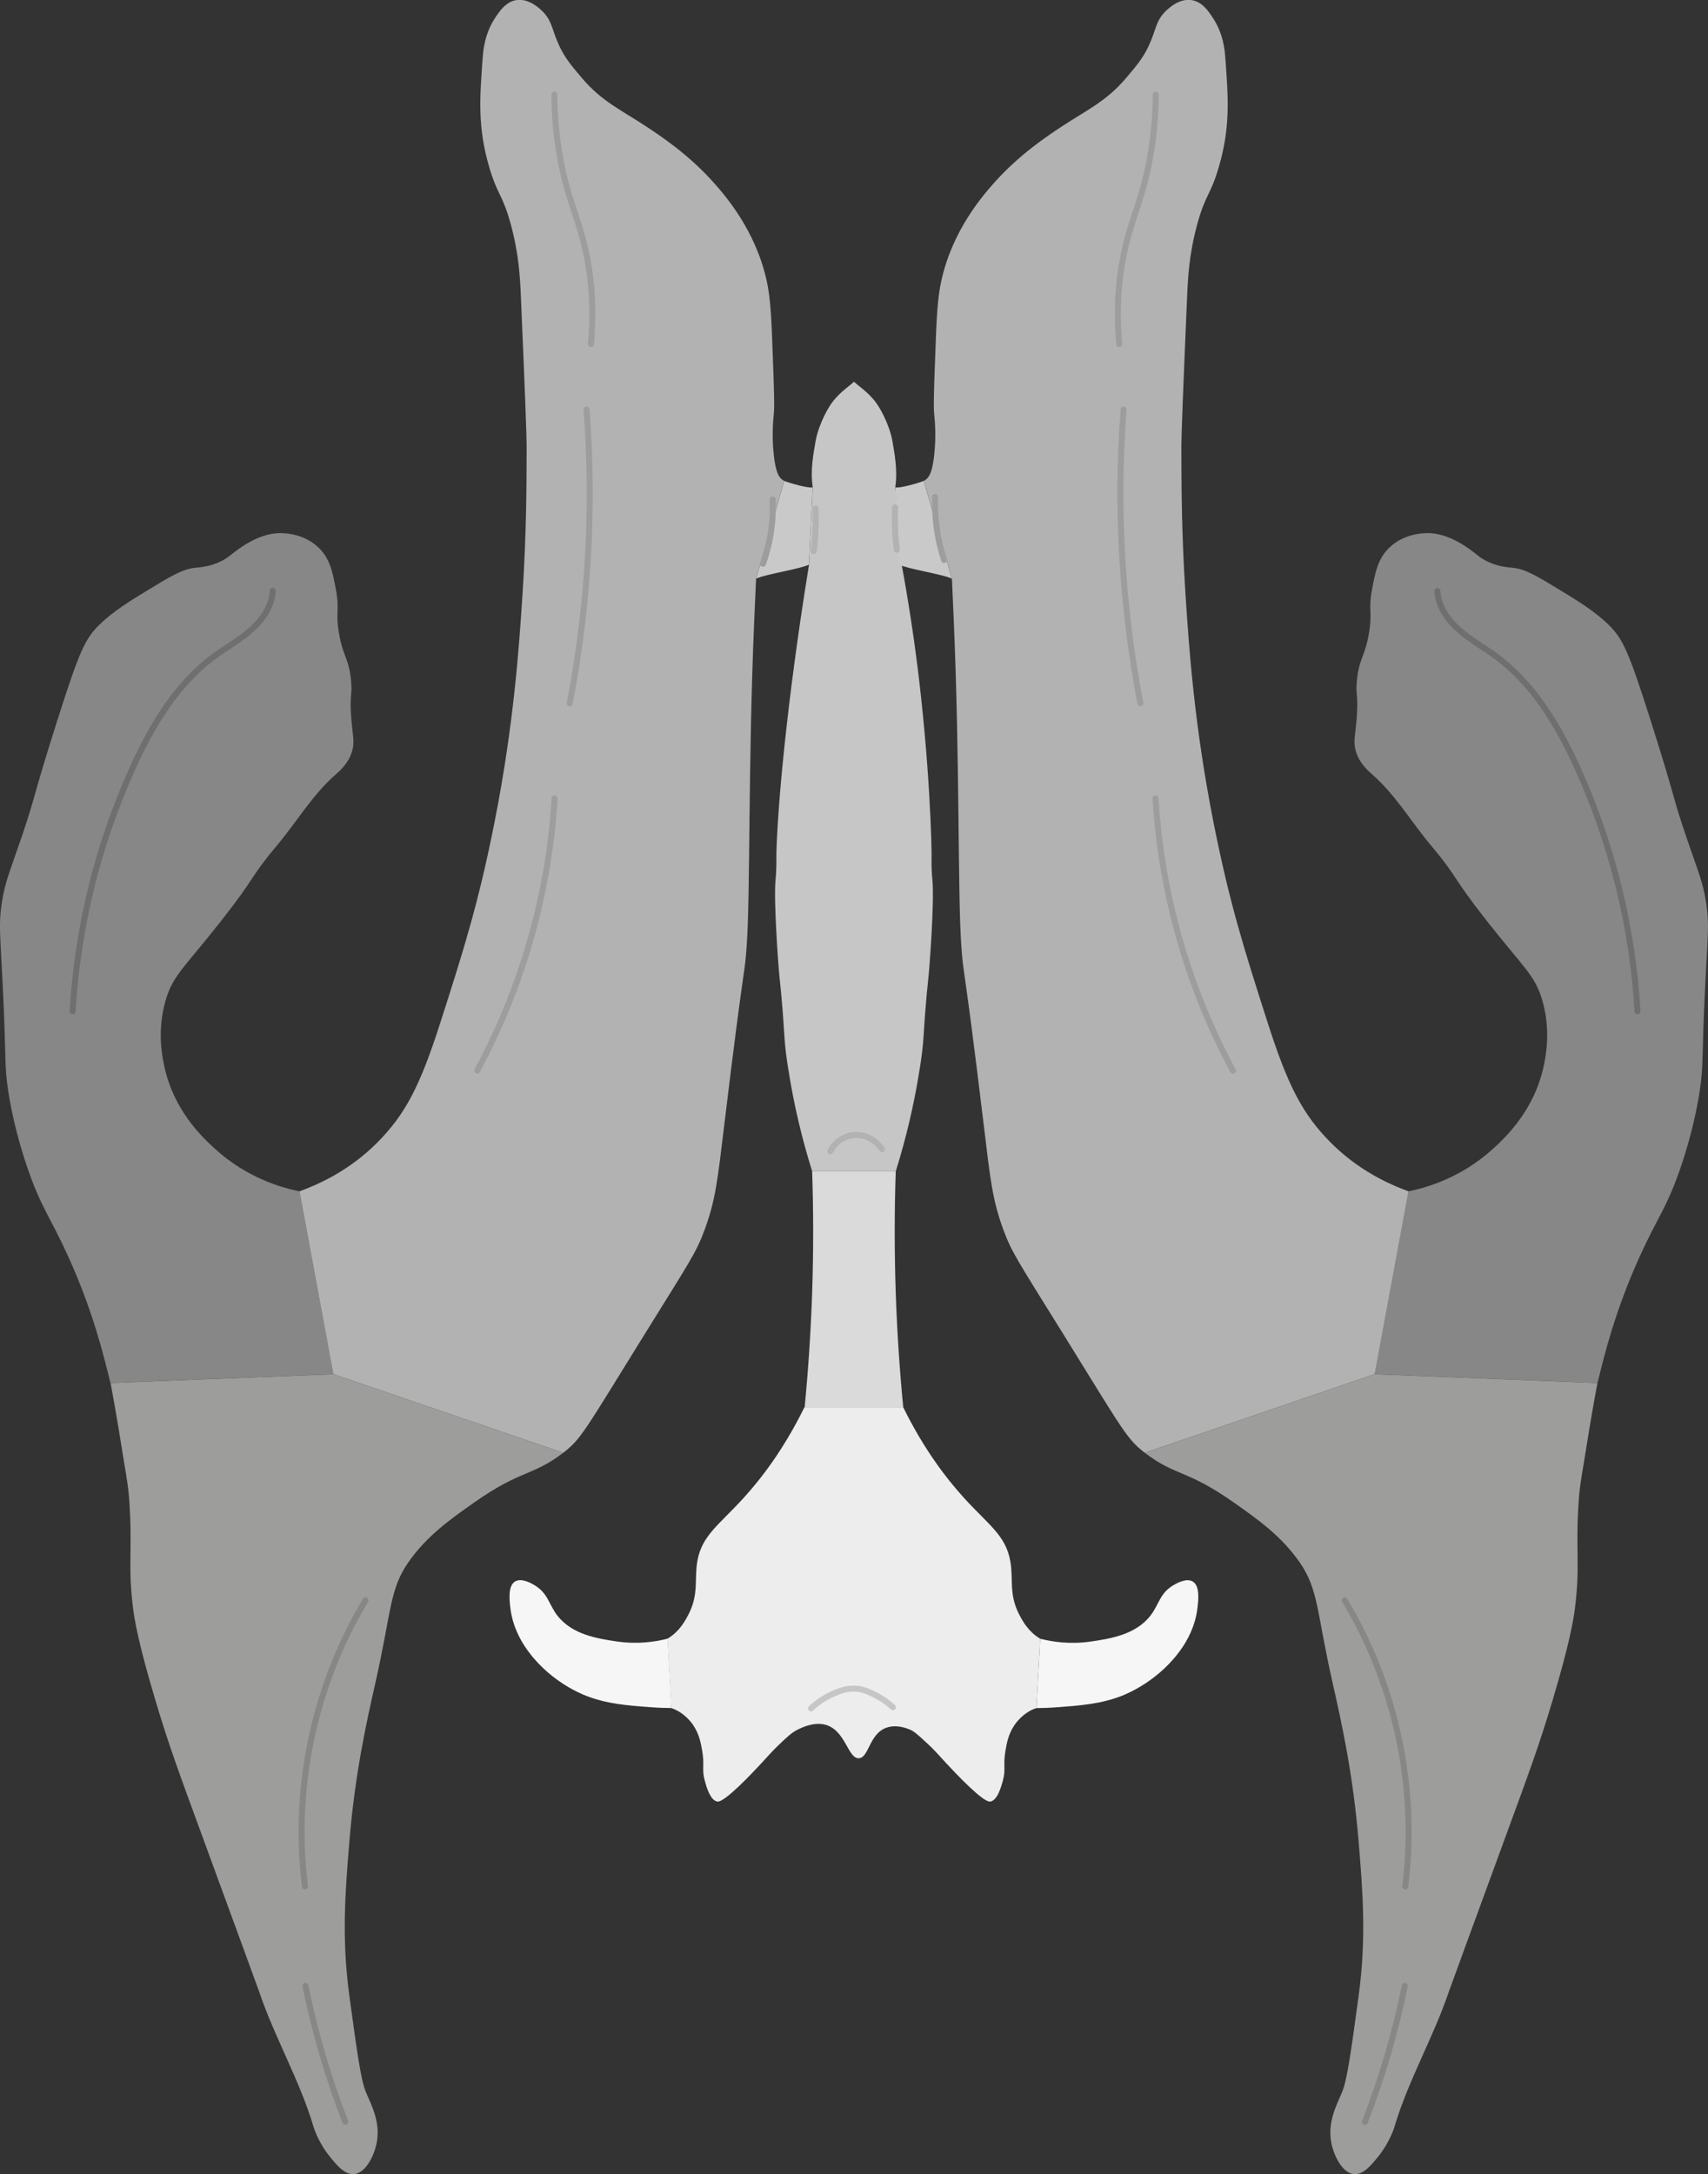 <?xml version="1.0" encoding="UTF-8"?>
<svg xmlns="http://www.w3.org/2000/svg" viewBox="0 0 285.18 362.89">
  <rect x="0" y="0" width="285.18" height="362.89" fill="#333333" stroke="none"/>
  <g>
    <path id="rightLateralAperture" d="M112.1,285.09c-.91,0-2.21-.04-3.75-.16-3.71-.28-7.04-.54-10.48-1.88-.93-.36-6.44-2.59-10.16-8.13-.68-1.02-2.13-3.36-2.5-6.57-.15-1.28-.42-3.64,.78-4.38,1.11-.68,2.86,.37,3.28,.63,2.23,1.34,2.34,3.14,3.75,5,2.49,3.28,6.88,3.92,10.01,4.38,3.42,.5,6.36,.06,8.44-.47l.63,11.57Z" fill="#f6f6f6"/>
    <path id="leftLateralAperture" d="M173.68,273.52c2.08,.53,5.02,.97,8.44,.47,3.13-.46,7.51-1.1,10.01-4.38,1.42-1.87,1.52-3.67,3.75-5,.42-.25,2.18-1.31,3.28-.63,1.21,.74,.93,3.1,.78,4.38-.37,3.2-1.82,5.55-2.5,6.57-3.73,5.54-9.24,7.77-10.16,8.13-3.44,1.34-6.77,1.59-10.48,1.88-1.54,.12-2.84,.15-3.75,.16l.63-11.57Z" fill="#f6f6f6"/>
    <path id="fourth" d="M150.81,234.89c3.48,7.09,7.25,11.92,10.05,15.02,4.19,4.63,7.04,6.3,7.82,10.63,.56,3.1-.3,5.56,1.56,9.07,.54,1.02,1.49,2.76,3.44,3.91l-.63,11.57c-2.3,.76-3.55,2.66-3.75,2.97-.91,1.41-1.17,2.71-1.41,4.07-.45,2.57,.11,3.12-.47,5.18-.27,.98-.9,3.21-2.08,3.39-1.17,.18-5.67-4.59-7.35-6.4-1.17-1.26-1.85-2.06-2.78-2.94-2.07-1.96-2.66-2.42-3.32-2.69-.44-.18-2.15-.88-3.82-.32-2.97,.99-2.96,5.03-4.66,5.12-1.85,.1-2.21-4.68-5.59-5.59-1.93-.52-3.94,.47-4.59,.79-1.08,.53-1.83,1.27-3.32,2.69-.93,.88-1.61,1.68-2.78,2.94-1.68,1.81-6.18,6.58-7.35,6.4-1.18-.18-1.81-2.42-2.08-3.39-.58-2.05-.01-2.61-.47-5.18-.24-1.35-.5-2.65-1.41-4.07-.2-.31-1.45-2.21-3.75-2.97l-.63-11.57c1.95-1.15,2.9-2.89,3.44-3.91,1.87-3.51,1.01-5.97,1.56-9.07,.78-4.33,3.63-6,7.82-10.63,2.81-3.1,6.57-7.93,10.05-15.02h16.46Z" fill="#ededed"/>
    <path id="cerebralAqueduct" d="M134.35,234.89c.58-6,1.02-12.37,1.25-19.08,.24-7.16,.22-13.95,0-20.33h13.96c-.22,6.38-.24,13.17,0,20.33,.23,6.71,.67,13.08,1.25,19.08h-16.46Z" fill="#dadada"/>
    <path id="third" d="M135.6,195.49c-1.85-5.91-2.98-11.13-3.7-15.33-1.34-7.77-.6-6.37-1.83-17.9-.02-.2-.95-11.8-.57-15.53,.02-.2,.03-.34,.05-.49,.11-1.64,.08-2.83,.08-3.02-.04-1.17,.26-11.99,3.04-32.75,.56-4.19,1.35-9.71,2.41-16.22l.62-12.91c-.46-3.03,.2-5.96,.46-7.62,.22-1.41,1.05-3.81,2.3-5.84,1.31-2.13,3.16-3.26,4.13-4.16,.97,.9,2.82,2.03,4.13,4.16,1.25,2.03,2.09,4.43,2.3,5.84,.26,1.66,.91,4.59,.46,7.62l1.05,12.81c1.19,6.39,1.98,11.84,2.52,16,2.22,17.21,2.54,31.64,2.49,33.07,0,.21-.04,1.39,.08,3.02,.01,.15,.02,.29,.05,.49,.39,3.73-.54,15.33-.57,15.53-1.22,11.53-.49,10.13-1.83,17.9-.72,4.2-1.86,9.42-3.7,15.33h-13.96Z" fill="#c6c6c6"/>
    <path id="rightInterventricularForamen" d="M126.25,96.59c1.34-.71,7.48-1.64,8.82-2.35l.62-12.91c-.57,.25-3.99-.73-4.75-1.07l-4.69,16.33Z" fill="#cac9ca"/>
    <path id="rightTemporalHorn" d="M18.43,230.83c-1.09-4.54-2.94-12.09-7.04-21.11-2.95-6.51-4.47-8.04-6.72-14.54-2.05-5.9-2.94-10.77-3.28-12.98-.71-4.59-.3-4.96-.94-17.83-.42-8.59-.69-10.1-.16-13.6,.54-3.59,1.29-5.09,3.28-10.95,2.5-7.32,1.66-5.91,5.94-19.39,3.69-11.62,4.67-13.78,7.04-16.11,2.3-2.27,5.32-4.11,7.82-5.63,4.02-2.45,6.03-3.68,8.13-3.91,.88-.1,2.49-.16,4.38-1.09,1.14-.56,1.61-1.06,2.5-1.72,.98-.72,3.7-2.74,6.88-2.97,.4-.03,4.13-.25,6.88,2.35,1.99,1.87,2.42,4.23,2.97,7.19,.62,3.38-.11,3.49,.47,7.04,.66,4.03,1.67,4.25,2.03,7.97,.25,2.51-.23,2.23,0,5.79,.22,3.36,.69,4.36,.16,6.1-.62,2.04-2.06,3.24-2.81,3.91-3.81,3.35-6.43,7.85-9.69,11.73-4.68,5.57-3.28,4.91-9.38,12.67-6.17,7.84-8,9-9.23,13.21-1.42,4.87-.63,9.04-.31,10.63,1.51,7.59,6.34,12.14,8.44,14.07,5.42,4.98,11.35,6.61,14.23,7.19,1.88,10.17,3.76,20.34,5.64,30.51l-37.23,1.47Z" fill="#878787"/>
    <path id="rightOccipitalHorn" d="M94.04,242.48c-5.16,3.95-7.01,2.77-14.85,8.29-4.05,2.85-7.94,5.59-11.02,10.01-3.14,4.51-2.81,8.23-5.47,20.01-1.56,6.89-3.45,15.39-4.38,26.74-.67,8.24-1.3,15.9,0,25.49,1.29,9.47,1.93,14.21,2.81,16.26,.94,2.19,2.49,5.1,1.72,8.6-.45,2.05-1.82,4.84-3.75,5-1.58,.13-2.93-1.56-4.07-2.97-1.94-2.42-2.65-4.81-2.7-4.99-2.3-7.71-6.43-14.76-9.02-22.38-.17-.5-3.24-8.88-9.38-25.64-3.95-10.78-5.71-15.48-7.97-23.06-2.93-9.79-3.54-13.74-3.75-15.48-.9-7.18-.05-9.57-.63-17.98-.18-2.67-.73-5.37-1.25-8.68-.71-4.51-1.38-8.25-1.87-10.86l37.23-1.47,38.37,13.12Z" fill="#9d9d9c"/>
    <path id="rightFrontalHorn" d="M94.04,242.48c3-2.3,3.55-3.59,13.45-19.55,7.75-12.49,8.76-13.86,10.16-17.67,1.84-5,2.18-8.39,3.28-17.51,3.47-28.72,3.35-24.3,3.75-30.02,.61-8.72,.22-30.09,1.25-54.11,.13-2.98,.24-5.43,.31-7.04l4.69-16.33c-.95-.43-1.43-1.62-1.72-4.22-.38-3.37-.1-5.96,0-7.04,.12-1.29,.03-3.88-.16-9.07-.24-6.73-.36-10.1-1.09-13.29-1.9-8.25-6.73-13.81-8.76-16.11-4.15-4.68-8.88-7.81-11.26-9.38-4.3-2.84-7.45-4.19-10.79-8.13-1.78-2.1-2.8-3.31-3.75-5.32-1.27-2.69-1.15-4.14-2.81-5.79-.47-.46-2.25-2.21-4.38-1.88-1.72,.27-2.74,1.76-3.5,2.9-1.78,2.67-2.02,5.43-2.11,6.64-.51,6.84-.87,11.61,1.07,18.29,1.4,4.79,2.22,4.51,3.6,9.54,1.37,5,1.57,8.94,1.72,12.51,.64,14.98,.94,22.47,.94,24.86-.01,6.44-.03,14.26-.7,24.63-.58,8.88-1.46,21.71-4.69,38-2.61,13.11-4.94,20.63-9.07,33.46-3.29,10.23-5.71,15.07-10.48,19.86-4.55,4.57-9.58,6.9-12.98,8.13,1.88,10.17,3.76,20.34,5.64,30.51l38.37,13.12Z" fill="#b2b2b2"/>
    <path id="leftInterventricularForamen" d="M158.93,96.59c-1.34-.71-7.48-1.64-8.82-2.35l-.62-12.91c.57,.25,3.99-.73,4.75-1.07l4.69,16.33Z" fill="#cac9ca"/>
    <path id="leftTemporalHorn" d="M266.74,230.83c1.09-4.54,2.94-12.09,7.04-21.11,2.95-6.51,4.47-8.04,6.72-14.54,2.05-5.9,2.94-10.77,3.28-12.98,.71-4.59,.3-4.96,.94-17.83,.42-8.59,.69-10.1,.16-13.6-.54-3.59-1.29-5.09-3.28-10.95-2.5-7.32-1.66-5.91-5.94-19.39-3.69-11.62-4.67-13.78-7.04-16.11-2.3-2.27-5.32-4.11-7.82-5.63-4.02-2.45-6.03-3.68-8.13-3.91-.88-.1-2.49-.16-4.38-1.09-1.14-.56-1.61-1.06-2.5-1.72-.98-.72-3.7-2.74-6.88-2.97-.4-.03-4.13-.25-6.88,2.35-1.99,1.87-2.42,4.23-2.97,7.19-.62,3.38,.11,3.49-.47,7.04-.66,4.03-1.67,4.25-2.03,7.97-.25,2.51,.23,2.23,0,5.79-.22,3.36-.69,4.36-.16,6.1,.62,2.04,2.06,3.24,2.81,3.91,3.81,3.35,6.43,7.85,9.69,11.73,4.68,5.57,3.28,4.91,9.38,12.67,6.17,7.84,8,9,9.23,13.21,1.42,4.87,.63,9.04,.31,10.63-1.51,7.59-6.34,12.14-8.44,14.07-5.42,4.98-11.35,6.61-14.23,7.19-1.88,10.17-3.76,20.34-5.64,30.51l37.23,1.47Z" fill="#878787"/>
    <path id="leftOccipitalHorn" d="M191.14,242.48c5.16,3.95,7.01,2.77,14.85,8.29,4.05,2.85,7.94,5.59,11.02,10.01,3.14,4.51,2.81,8.23,5.47,20.01,1.56,6.89,3.45,15.39,4.38,26.74,.67,8.24,1.3,15.9,0,25.49-1.29,9.47-1.93,14.21-2.81,16.26-.94,2.19-2.49,5.1-1.72,8.6,.45,2.05,1.82,4.84,3.75,5,1.58,.13,2.93-1.56,4.07-2.97,1.94-2.42,2.65-4.81,2.7-4.99,2.3-7.71,6.43-14.76,9.02-22.38,.17-.5,3.24-8.88,9.38-25.64,3.95-10.78,5.71-15.48,7.97-23.06,2.93-9.79,3.54-13.74,3.75-15.48,.9-7.18,.05-9.57,.63-17.98,.18-2.67,.73-5.37,1.25-8.68,.71-4.51,1.38-8.25,1.87-10.86l-37.23-1.47-38.37,13.12Z" fill="#9d9d9c"/>
    <path id="leftFrontalHorn" d="M191.14,242.48c-3-2.3-3.55-3.59-13.45-19.55-7.75-12.49-8.76-13.86-10.16-17.67-1.84-5-2.18-8.39-3.28-17.51-3.47-28.72-3.35-24.3-3.75-30.02-.61-8.72-.22-30.09-1.25-54.11-.13-2.98-.24-5.43-.31-7.04l-4.69-16.33c.95-.43,1.43-1.62,1.72-4.22,.38-3.37,.1-5.96,0-7.04-.12-1.29-.03-3.88,.16-9.07,.24-6.73,.36-10.1,1.09-13.29,1.9-8.25,6.73-13.81,8.76-16.11,4.15-4.68,8.88-7.81,11.26-9.38,4.3-2.84,7.45-4.19,10.79-8.13,1.78-2.1,2.8-3.31,3.75-5.32,1.27-2.69,1.15-4.14,2.81-5.79,.47-.46,2.25-2.21,4.38-1.88,1.72,.27,2.74,1.76,3.5,2.9,1.78,2.67,2.02,5.43,2.11,6.64,.51,6.84,.87,11.61-1.07,18.29-1.4,4.79-2.22,4.51-3.6,9.54-1.37,5-1.57,8.94-1.72,12.51-.64,14.98-.94,22.47-.94,24.86,.01,6.44,.03,14.26,.7,24.63,.58,8.88,1.46,21.71,4.69,38,2.61,13.11,4.94,20.63,9.07,33.46,3.29,10.23,5.71,15.07,10.48,19.86,4.55,4.57,9.58,6.9,12.98,8.13-1.88,10.17-3.76,20.34-5.64,30.51l-38.37,13.12Z" fill="#b2b2b2"/>
  </g>
  <g>
    <path d="M138.63,192.16c.83-1.64,2.5-2.69,4.32-2.72,2.79-.05,4.26,2.3,4.32,2.4" fill="none" stroke="#b2b2b2" stroke-linecap="round" stroke-linejoin="round"/>
    <path d="M192.97,15.79c0,2.39-.16,6.02-.92,10.34-1.19,6.79-2.91,9.76-4.18,15.21-.85,3.69-1.64,9.1-.99,16.09" fill="none" stroke="#9d9d9c" stroke-linecap="round" stroke-linejoin="round"/>
    <path d="M240,98.63c.12,2.55,1.71,4.82,3.62,6.51s4.17,2.93,6.22,4.45c6.27,4.63,10.39,11.6,13.6,18.7,5.76,12.74,9.16,26.54,9.97,40.5" fill="none" stroke="#706f6f" stroke-linecap="round" stroke-linejoin="round"/>
    <path d="M273.02,182.65c-1.28,7.81-6.05,14.7-11.93,19.99s-12.86,9.18-19.77,13.03" fill="none" stroke="#878787" stroke-linecap="round" stroke-linejoin="round"/>
    <path d="M224.52,267.12c8.55,14.2,12.17,31.3,10.11,47.74" fill="none" stroke="#878787" stroke-linecap="round" stroke-linejoin="round"/>
    <path d="M227.9,354.16c2.85-7.36,5.08-14.97,6.66-22.7" fill="none" stroke="#878787" stroke-linecap="round" stroke-linejoin="round"/>
    <path d="M190.41,117.38c-3.1-16.12-4.05-32.65-2.81-49.02" fill="none" stroke="#9d9d9c" stroke-linecap="round" stroke-linejoin="round"/>
    <path d="M205.86,178.7c-7.53-13.97-11.98-29.59-12.92-45.44" fill="none" stroke="#9d9d9c" stroke-linecap="round" stroke-linejoin="round"/>
    <path d="M92.57,15.79c0,2.39,.16,6.02,.92,10.34,1.19,6.79,2.91,9.76,4.18,15.21,.85,3.69,1.64,9.1,.99,16.09" fill="none" stroke="#9d9d9c" stroke-linecap="round" stroke-linejoin="round"/>
    <path d="M45.54,98.63c-.12,2.55-1.71,4.82-3.62,6.51s-4.17,2.93-6.22,4.45c-6.27,4.63-10.39,11.6-13.6,18.7-5.76,12.74-9.16,26.54-9.97,40.5" fill="none" stroke="#706f6f" stroke-linecap="round" stroke-linejoin="round"/>
    <path d="M12.53,182.65c1.28,7.81,6.05,14.7,11.93,19.99,5.88,5.29,12.86,9.18,19.77,13.03" fill="none" stroke="#878787" stroke-linecap="round" stroke-linejoin="round"/>
    <path d="M61.03,267.12c-8.55,14.2-12.17,31.3-10.11,47.74" fill="none" stroke="#878787" stroke-linecap="round" stroke-linejoin="round"/>
    <path d="M57.65,354.16c-2.85-7.36-5.08-14.97-6.66-22.7" fill="none" stroke="#878787" stroke-linecap="round" stroke-linejoin="round"/>
    <path d="M95.13,117.38c3.1-16.12,4.05-32.65,2.81-49.02" fill="none" stroke="#9d9d9c" stroke-linecap="round" stroke-linejoin="round"/>
    <path d="M79.68,178.7c7.53-13.97,11.98-29.59,12.92-45.44" fill="none" stroke="#9d9d9c" stroke-linecap="round" stroke-linejoin="round"/>
    <path d="M135.41,285.15c1.46-1.37,2.87-2.09,3.79-2.48,1.04-.44,2.09-.87,3.5-.82,1.45,.05,2.51,.59,3.54,1.12,1.29,.66,2.24,1.42,2.85,1.99" fill="none" stroke="#c6c6c6" stroke-linecap="round" stroke-linejoin="round"/>
    <path d="M127.4,94.1c.45-1.27,.88-2.78,1.19-4.5,.43-2.39,.49-4.52,.42-6.23" fill="none" stroke="#9d9d9c" stroke-linecap="round" stroke-linejoin="round"/>
    <path d="M135.87,91.97c.29-2.35,.39-4.73,.3-7.09" fill="none" stroke="#b2b2b2" stroke-linecap="round" stroke-linejoin="round"/>
    <path d="M149.74,91.75c-.29-2.35-.39-4.73-.3-7.09" fill="none" stroke="#b2b2b2" stroke-linecap="round" stroke-linejoin="round"/>
    <path d="M156.13,82.95c-.04,1.38,0,2.97,.21,4.72,.28,2.26,.77,4.21,1.29,5.79" fill="none" stroke="#9d9d9c" stroke-linecap="round" stroke-linejoin="round"/>
  </g>
</svg>